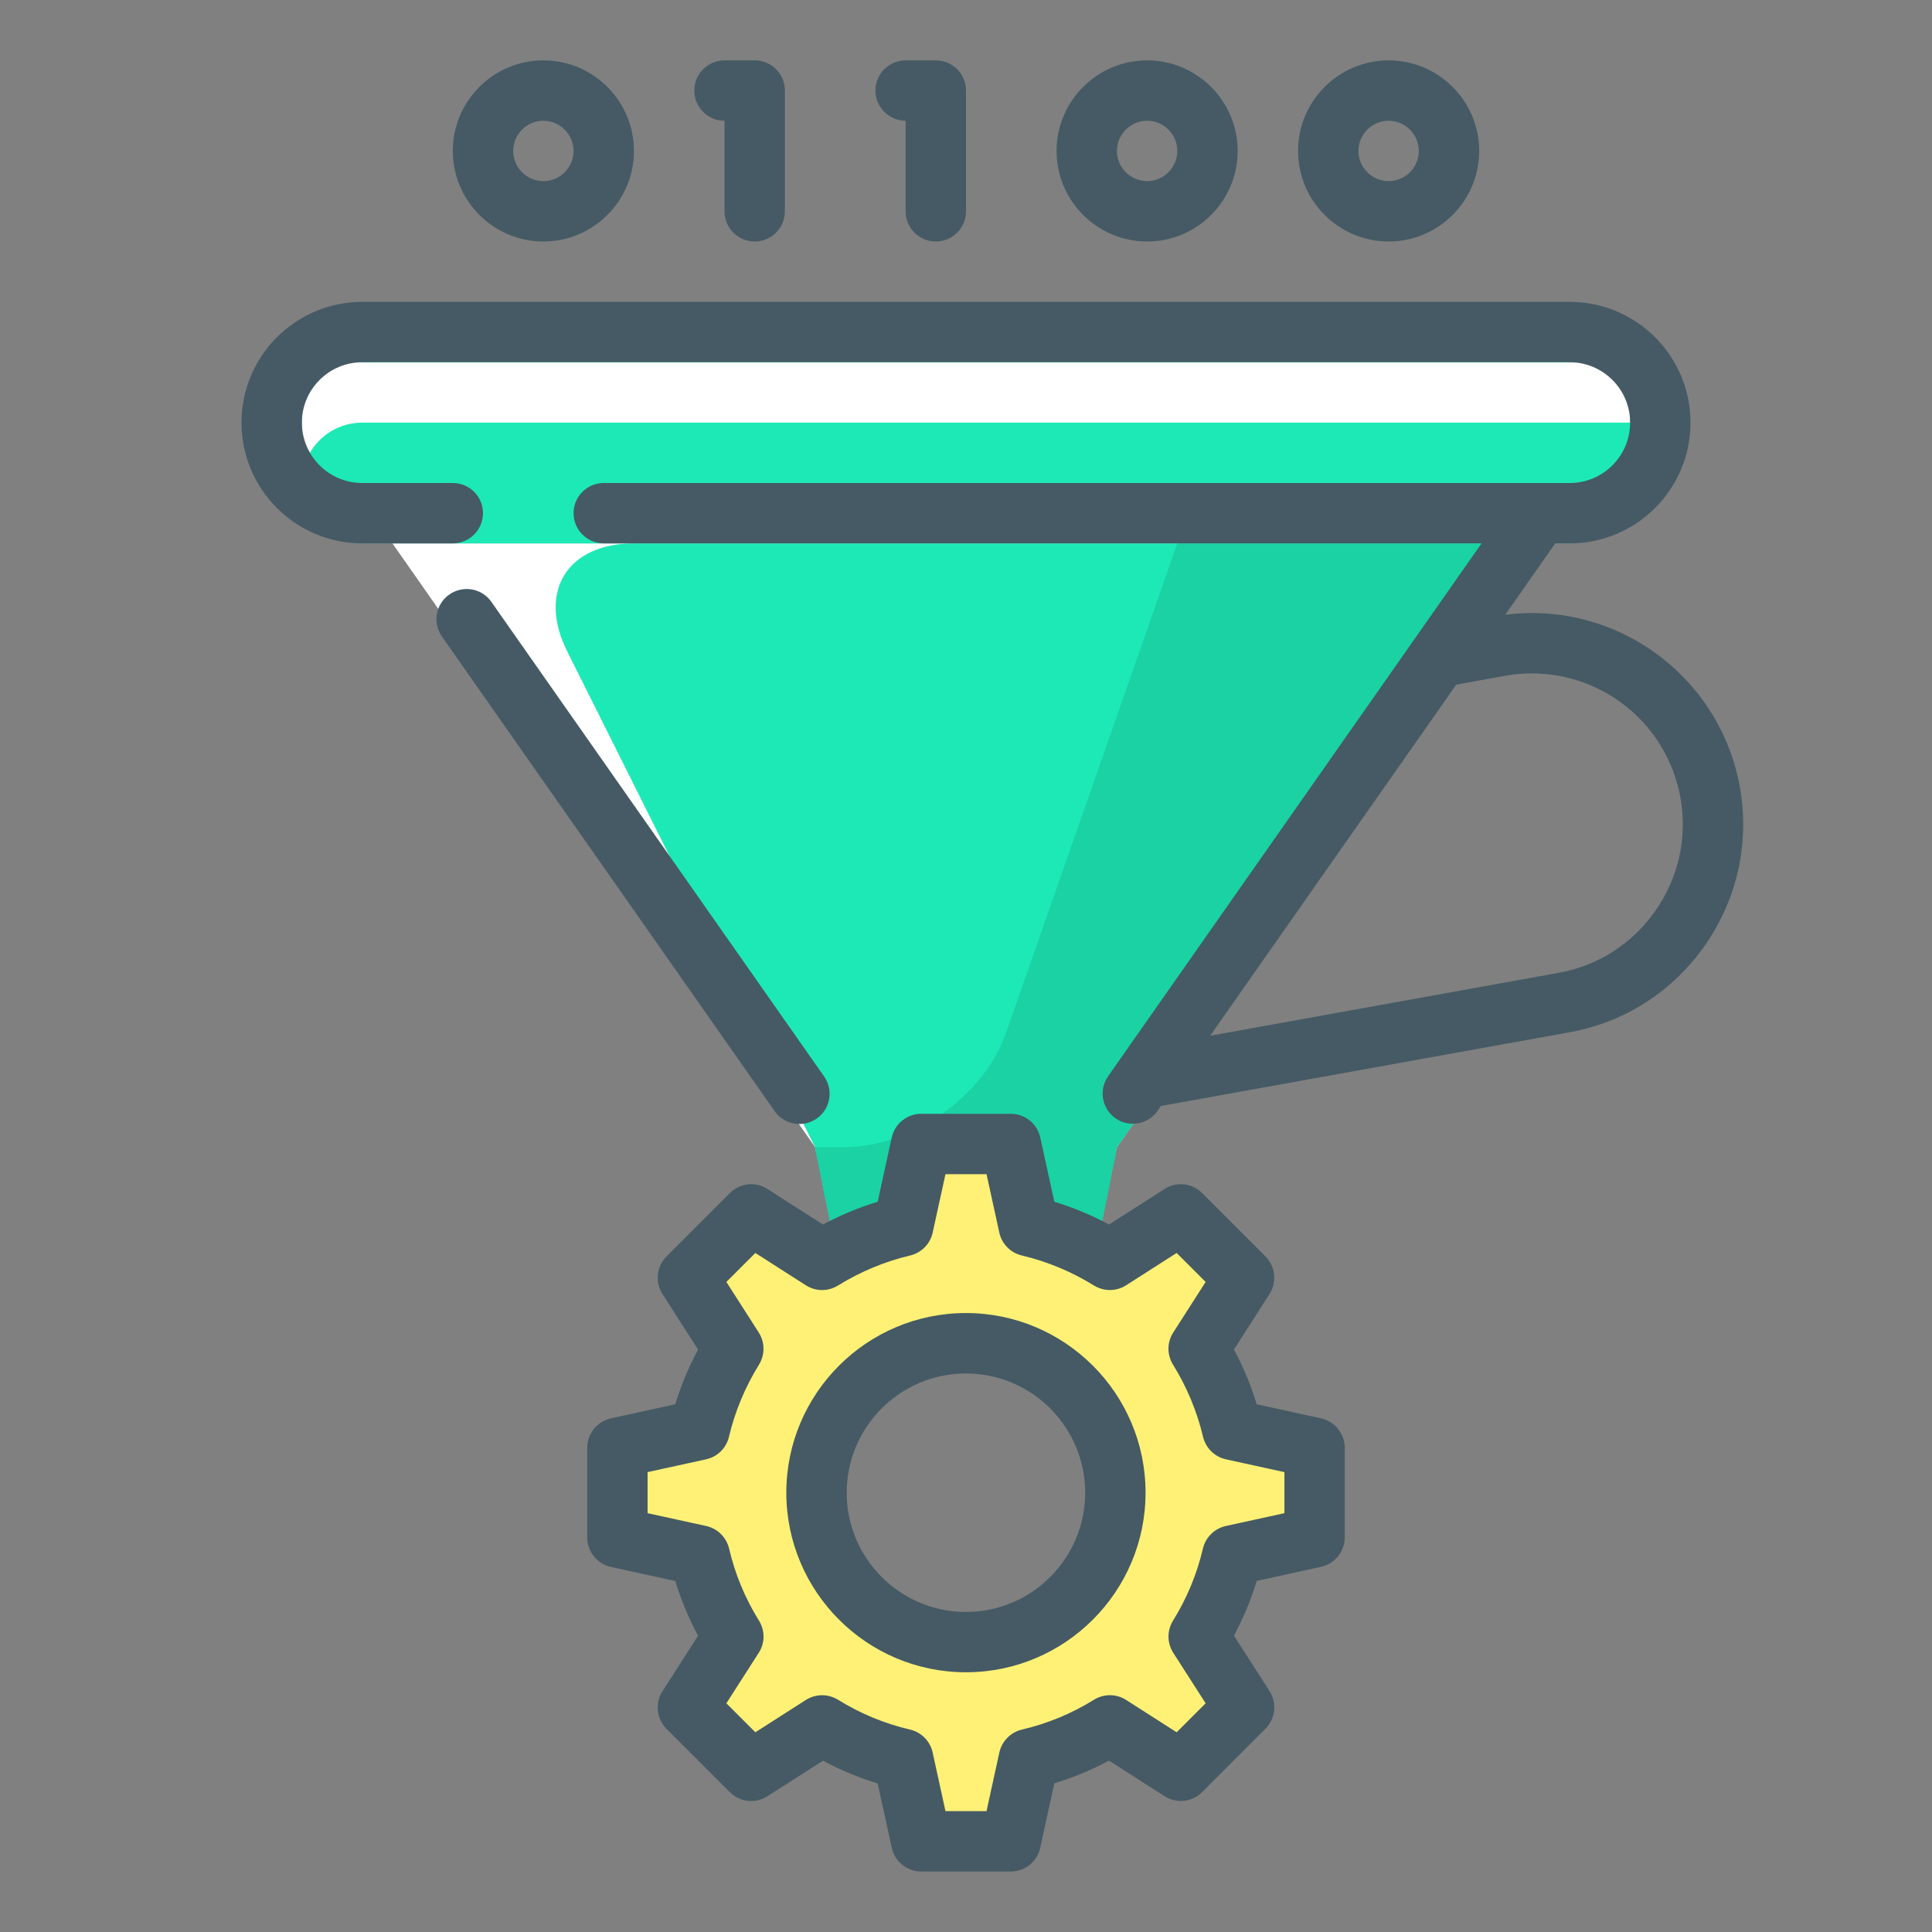 <?xml version="1.0" ?><!DOCTYPE svg  PUBLIC '-//W3C//DTD SVG 1.1//EN'  'http://www.w3.org/Graphics/SVG/1.1/DTD/svg11.dtd'><svg enable-background="new 0 0 32 32" height="32px" version="1.1" viewBox="0 0 32 32" width="32px" xml:space="preserve" xmlns="http://www.w3.org/2000/svg" xmlns:xlink="http://www.w3.org/1999/xlink"><rect x="0" y="0" width="32" height="32" fill="#808080" stroke="none"/><g id="Assembler_funnel_converter_convert"><g id="hashing_hash_function"><g id="converting_1_"><polygon fill="#FFFFFF" points="13.513,19.063 18.487,19.063 18.5,19 25.5,9 6.5,9 13.5,19    "/><path d="M27.5,7c0,0.825-0.675,2-1.5,2H6C5.175,9,4.5,7.825,4.5,7l0,0c0-0.825,0.675-1.5,1.5-1.5h20     C26.825,5.5,27.5,6.175,27.5,7L27.5,7z" fill="#1DE9B6"/><path d="M5,8L5,8c0-0.553,0.447-1,1-1h21V6H5V8z" fill="#FFFFFF"/><path d="M10.5,9c-1.104,0-1.6,0.801-1.105,1.789L13.5,19l0.8,4h0.004c0.304-0.53,0.854-0.916,1.654-0.916     S17.309,22.47,17.612,23H17.7l0.8-4l7-10H10.5z" fill="#1DE9B6"/><path d="M19.5,9l-2.839,8.112C16.296,18.154,15.104,19,14,19h-0.5l0.82,4.102     c0.307-0.518,0.851-0.893,1.638-0.893c0.845,0,1.407,0.432,1.698,1.009L18.5,19l7-10H19.5z" fill="#1AD2A4"/><path d="M28.817,13.032c-0.337-1.868-2.131-3.167-4.065-2.823l-0.616,0.111c-0.107,0.425-0.313,0.816-0.621,1.129     l1.415-0.256c0.147-0.027,0.296-0.039,0.441-0.039c1.212,0,2.247,0.864,2.462,2.056c0.118,0.653-0.027,1.317-0.409,1.868     c-0.383,0.55-0.953,0.918-1.607,1.035l-6.747,1.218c-0.061,0.379-0.206,0.737-0.42,1.05c0.151-0.006,0.303-0.013,0.456-0.04     l6.889-1.243c0.917-0.164,1.716-0.68,2.251-1.449C28.779,14.879,28.982,13.949,28.817,13.032z" fill="#455A64"/><g><g><path d="M6,5C4.897,5,4,5.896,4,7s0.897,2,2,2h1.5C7.776,9,8,8.776,8,8.5l0,0C8,8.224,7.776,8,7.5,8H6       C5.448,8,5,7.551,5,7s0.448-1,1-1h20c0.552,0,1,0.449,1,1s-0.448,1-1,1H10C9.724,8,9.5,8.224,9.5,8.5l0,0       C9.5,8.776,9.724,9,10,9h16c1.103,0,2-0.896,2-2s-0.897-2-2-2H6z" fill="#455A64"/></g></g></g><g><path d="M23,4c-0.827,0-1.5-0.673-1.5-1.5S22.173,1,23,1s1.5,0.673,1.5,1.5S23.827,4,23,4z M23,2     c-0.275,0-0.5,0.225-0.5,0.5S22.725,3,23,3s0.5-0.225,0.5-0.5S23.275,2,23,2z" fill="#455A64"/><path d="M19,4c-0.827,0-1.5-0.673-1.5-1.5S18.173,1,19,1s1.5,0.673,1.5,1.5S19.827,4,19,4z M19,2     c-0.275,0-0.5,0.225-0.5,0.5S18.725,3,19,3s0.5-0.225,0.5-0.5S19.275,2,19,2z" fill="#455A64"/><path d="M9,4C8.173,4,7.5,3.327,7.5,2.5S8.173,1,9,1s1.5,0.673,1.5,1.5S9.827,4,9,4z M9,2     C8.725,2,8.5,2.225,8.5,2.5S8.725,3,9,3s0.5-0.225,0.5-0.5S9.275,2,9,2z" fill="#455A64"/><path d="M15.5,4C15.224,4,15,3.776,15,3.5V2c-0.276,0-0.5-0.224-0.5-0.5S14.724,1,15,1h0.5     C15.776,1,16,1.224,16,1.5v2C16,3.776,15.776,4,15.5,4z" fill="#455A64"/><path d="M12.5,4C12.224,4,12,3.776,12,3.5V2c-0.276,0-0.5-0.224-0.5-0.5S11.724,1,12,1h0.5     C12.776,1,13,1.224,13,1.5v2C13,3.776,12.776,4,12.5,4z" fill="#455A64"/></g></g><path d="M18.763,18.613c-0.1,0-0.199-0.029-0.287-0.091c-0.226-0.158-0.281-0.47-0.122-0.696l6.737-9.613   c0.157-0.227,0.469-0.28,0.696-0.122c0.226,0.158,0.281,0.47,0.122,0.696L19.172,18.4C19.075,18.539,18.92,18.613,18.763,18.613z" fill="#455A64"/><path d="M13.24,18.617c-0.157,0-0.313-0.074-0.409-0.213L7.32,10.543c-0.159-0.227-0.104-0.538,0.122-0.696   C7.67,9.688,7.981,9.742,8.139,9.969l5.511,7.861c0.159,0.227,0.104,0.538-0.122,0.696C13.439,18.588,13.34,18.617,13.24,18.617z" fill="#455A64"/><g><path d="M21.774,25.465V23.98l-1.361-0.298c-0.113-0.482-0.305-0.935-0.559-1.344l0.753-1.176l-1.049-1.049    l-1.175,0.752c-0.409-0.254-0.861-0.445-1.344-0.559l-0.298-1.36h-1.484l-0.298,1.36c-0.482,0.113-0.935,0.305-1.344,0.559    l-1.175-0.752l-1.049,1.049l0.753,1.176c-0.254,0.409-0.445,0.861-0.559,1.344l-1.361,0.298v1.484l1.362,0.298    c0.112,0.482,0.304,0.935,0.558,1.344l-0.753,1.175l1.049,1.049l1.175-0.752c0.409,0.254,0.861,0.444,1.344,0.557l0.298,1.363    h1.484l0.298-1.363c0.482-0.112,0.935-0.303,1.344-0.557l1.175,0.753l1.049-1.05l-0.753-1.175    c0.254-0.409,0.445-0.861,0.558-1.344L21.774,25.465z M15.999,27.198c-1.367,0-2.475-1.107-2.475-2.475s1.107-2.475,2.475-2.475    s2.475,1.107,2.475,2.475S17.366,27.198,15.999,27.198z" fill="#FFF176"/><path d="M16.742,30.998h-1.484c-0.235,0-0.438-0.164-0.488-0.394l-0.233-1.065    c-0.313-0.095-0.616-0.221-0.906-0.376l-0.919,0.588c-0.198,0.127-0.457,0.099-0.623-0.067l-1.049-1.049    c-0.166-0.166-0.194-0.426-0.067-0.623l0.589-0.919c-0.156-0.291-0.282-0.594-0.377-0.906l-1.064-0.233    c-0.229-0.05-0.394-0.253-0.394-0.488V23.98c0-0.235,0.164-0.438,0.394-0.488l1.064-0.233c0.095-0.313,0.221-0.616,0.377-0.906    l-0.589-0.92c-0.127-0.197-0.099-0.457,0.067-0.623l1.049-1.049c0.166-0.166,0.425-0.196,0.623-0.067l0.919,0.588    c0.29-0.156,0.594-0.282,0.906-0.377l0.233-1.064c0.05-0.229,0.253-0.393,0.488-0.393h1.484c0.235,0,0.438,0.163,0.488,0.393    l0.233,1.064c0.313,0.095,0.616,0.221,0.906,0.377l0.919-0.588c0.198-0.129,0.457-0.099,0.623,0.067l1.049,1.049    c0.166,0.166,0.194,0.426,0.067,0.623l-0.589,0.92c0.156,0.29,0.282,0.594,0.377,0.906l1.064,0.233    c0.229,0.05,0.394,0.253,0.394,0.488v1.484c0,0.235-0.164,0.438-0.394,0.488l-1.064,0.233c-0.095,0.313-0.221,0.615-0.377,0.906    l0.589,0.919c0.127,0.197,0.099,0.457-0.067,0.623l-1.049,1.05c-0.167,0.168-0.426,0.193-0.623,0.067l-0.919-0.589    c-0.29,0.155-0.593,0.281-0.906,0.376l-0.233,1.065C17.181,30.834,16.978,30.998,16.742,30.998z M15.66,29.998h0.68l0.212-0.97    c0.041-0.188,0.187-0.337,0.375-0.381c0.421-0.098,0.822-0.264,1.193-0.494c0.164-0.101,0.37-0.101,0.533,0.004l0.836,0.535    l0.48-0.48l-0.536-0.836c-0.104-0.162-0.105-0.369-0.004-0.533c0.231-0.372,0.397-0.774,0.495-1.193    c0.044-0.188,0.192-0.334,0.381-0.375l0.969-0.212v-0.68l-0.968-0.212c-0.188-0.041-0.336-0.187-0.38-0.374    c-0.1-0.421-0.267-0.822-0.497-1.194c-0.102-0.164-0.101-0.371,0.004-0.533l0.536-0.837l-0.48-0.48l-0.836,0.535    c-0.162,0.104-0.369,0.105-0.533,0.004c-0.372-0.23-0.773-0.397-1.194-0.497c-0.188-0.044-0.333-0.191-0.374-0.379l-0.212-0.968    h-0.68l-0.212,0.968c-0.041,0.188-0.187,0.335-0.374,0.379c-0.421,0.1-0.822,0.267-1.194,0.497    c-0.164,0.101-0.37,0.101-0.533-0.004l-0.836-0.535l-0.48,0.48l0.536,0.837c0.104,0.162,0.105,0.369,0.004,0.533    c-0.23,0.372-0.397,0.773-0.497,1.194c-0.044,0.188-0.191,0.333-0.38,0.374l-0.968,0.212v0.68l0.969,0.212    c0.188,0.041,0.337,0.187,0.381,0.375c0.098,0.419,0.264,0.821,0.495,1.193c0.102,0.164,0.101,0.371-0.004,0.533l-0.536,0.836    l0.48,0.48l0.836-0.535c0.163-0.104,0.37-0.104,0.533-0.004c0.371,0.23,0.772,0.396,1.193,0.494    c0.188,0.044,0.334,0.192,0.375,0.381L15.66,29.998z M15.999,27.698c-1.641,0-2.975-1.334-2.975-2.975s1.334-2.975,2.975-2.975    s2.975,1.334,2.975,2.975S17.64,27.698,15.999,27.698z M15.999,22.749c-1.089,0-1.975,0.886-1.975,1.975s0.886,1.975,1.975,1.975    s1.975-0.886,1.975-1.975S17.088,22.749,15.999,22.749z" fill="#455A64"/></g></g></svg>